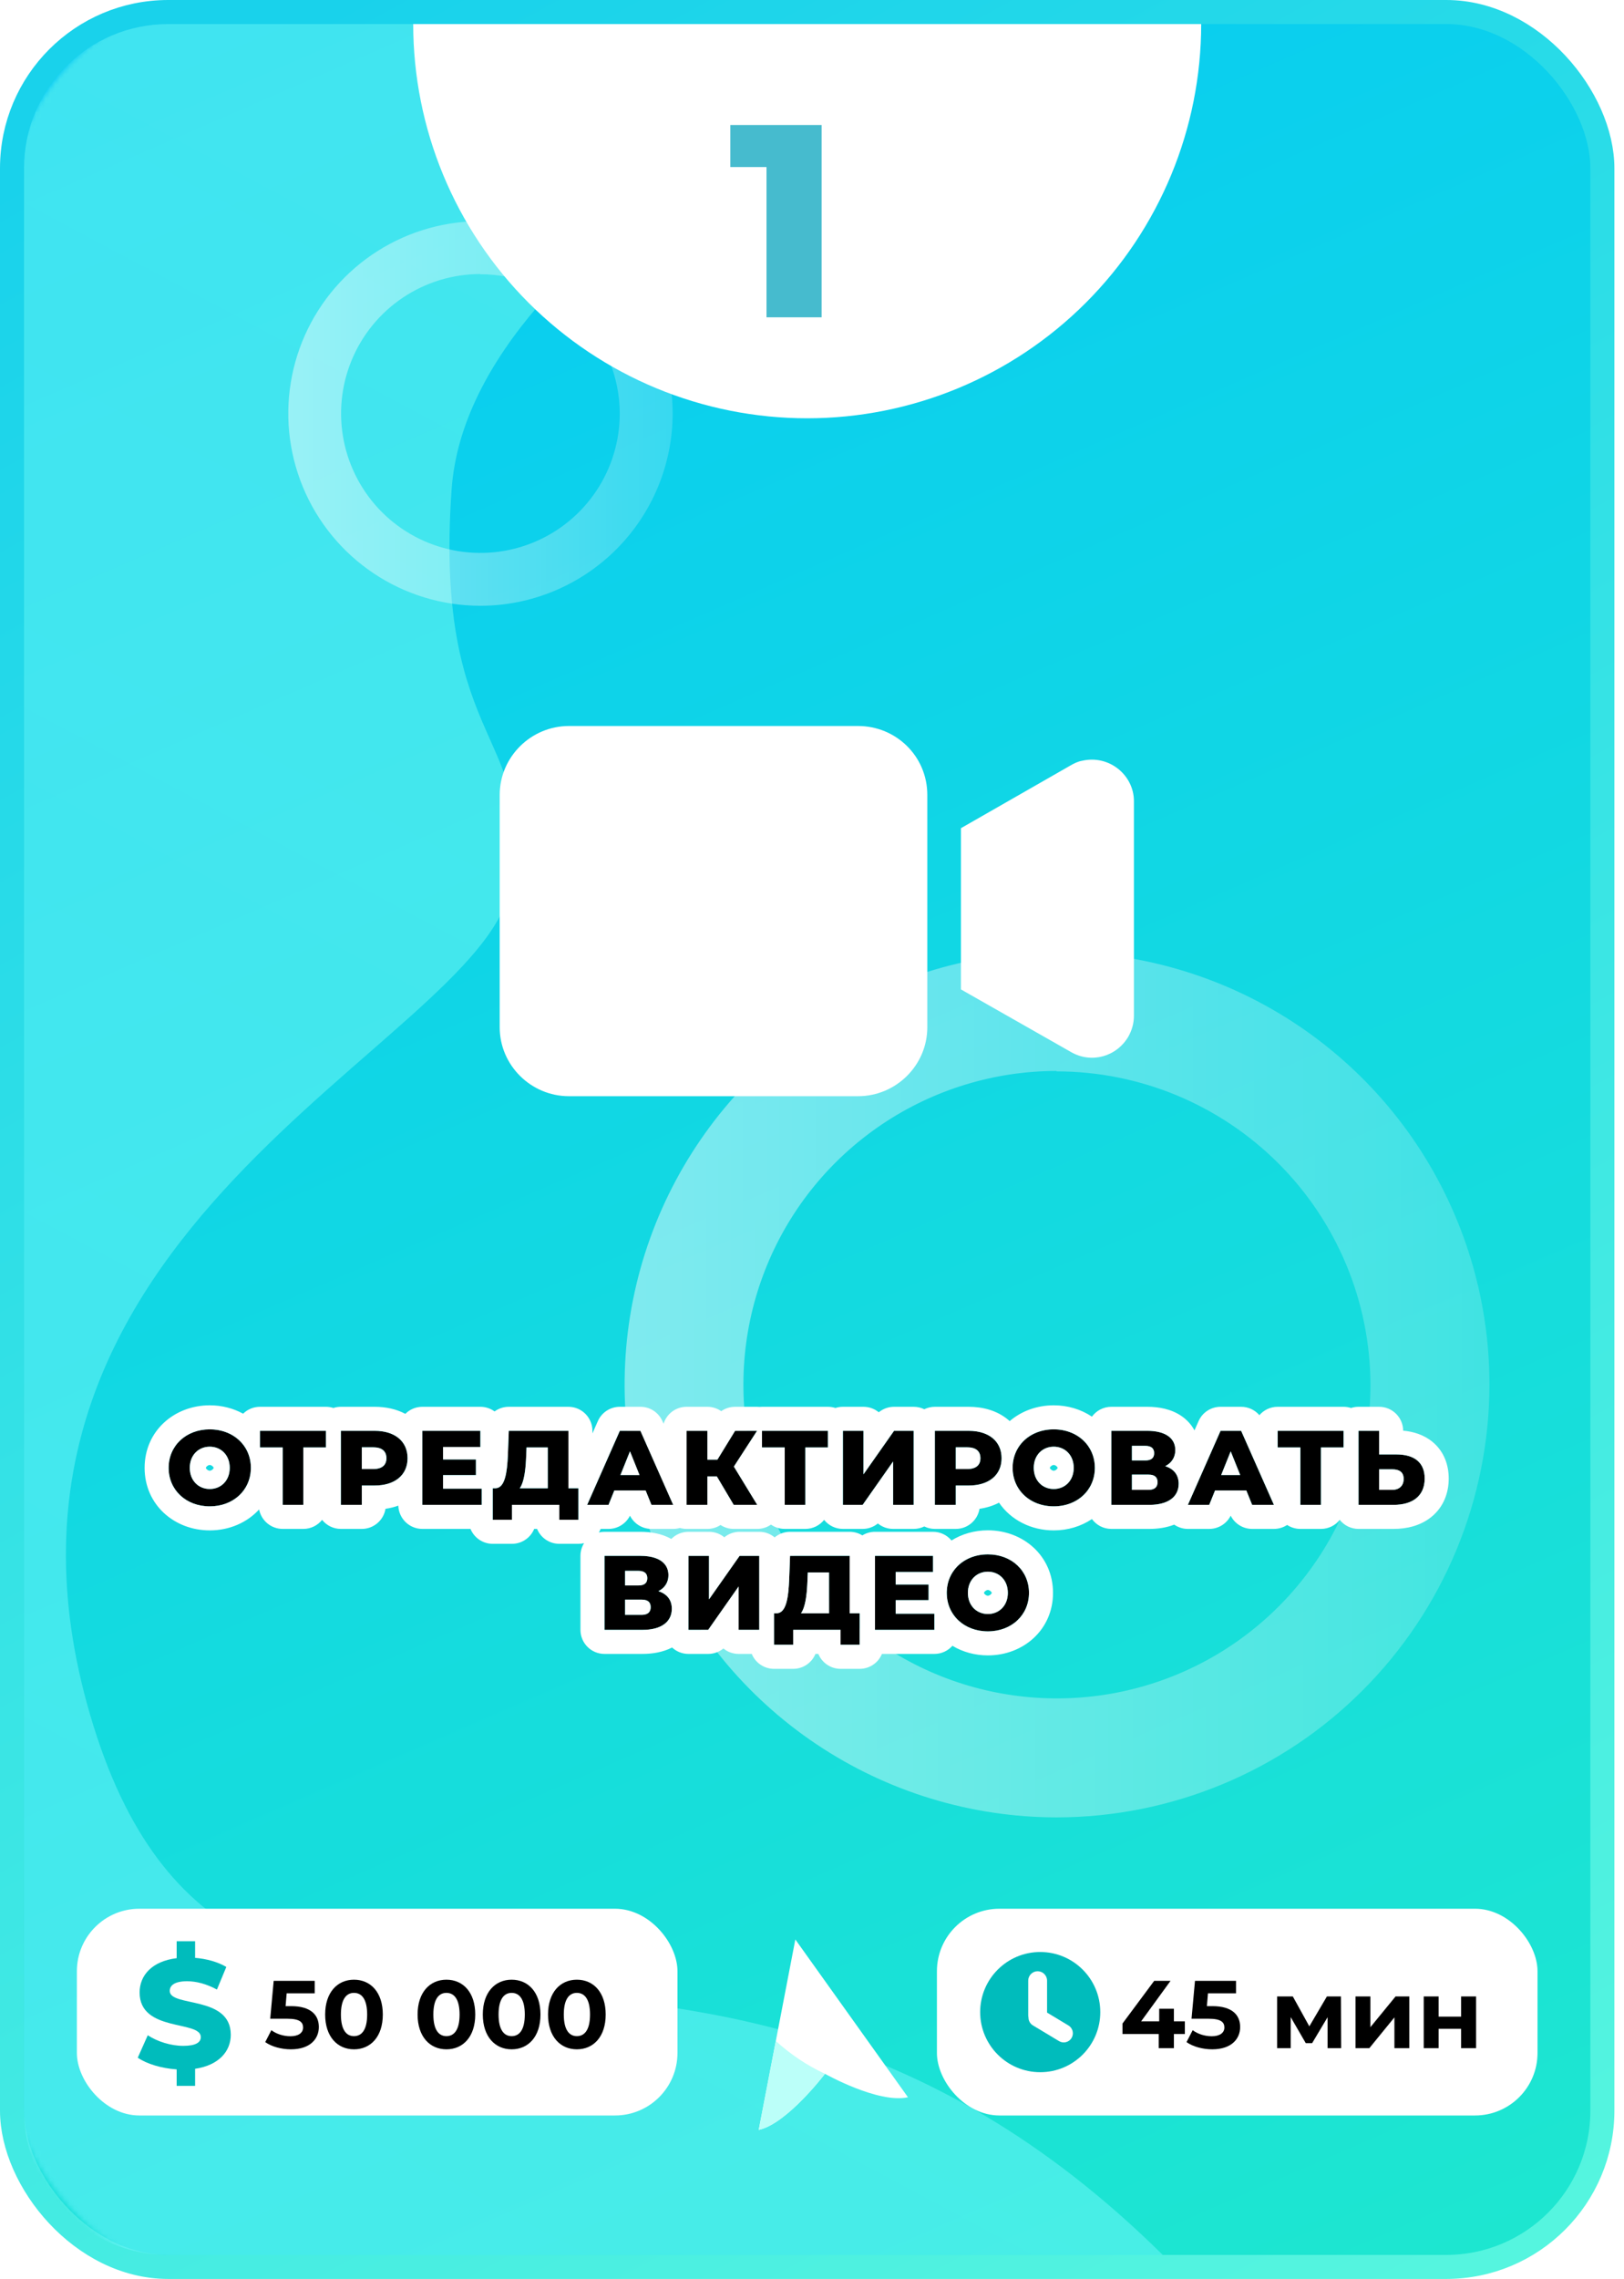 <svg width="338" height="474" viewBox="0 0 338 474" fill="none" xmlns="http://www.w3.org/2000/svg">
<rect x="2.5" y="2.5" width="331" height="469" rx="32.5" fill="url(#paint0_linear)" stroke="url(#paint1_linear)" stroke-width="5"/>
<mask id="mask0" mask-type="alpha" maskUnits="userSpaceOnUse" x="2" y="0" width="336" height="474">
<rect x="4.5" y="2.5" width="331" height="469" rx="41.5" fill="url(#paint2_linear)" stroke="url(#paint3_linear)" stroke-width="5"/>
</mask>
<g mask="url(#mask0)">
<path d="M198.89 5.009C198.89 5.009 97.821 47.095 93.989 101.845C90.157 156.595 112.775 152.615 106.069 185.086C99.363 217.557 -10.912 255.616 18.786 356.766C48.484 457.916 142.368 370.584 242 469H35C18.431 469 5 455.569 5 439V35.001C5 18.432 18.432 5.001 35.001 5.001L198.89 5.009Z" fill="url(#paint4_linear)" fill-opacity="0.5"/>
</g>
<path opacity="0.46" d="M219.887 378C202.092 377.978 184.702 372.68 169.917 362.777C155.131 352.875 143.613 338.811 136.819 322.363C130.024 305.916 128.258 287.824 131.743 270.373C135.229 252.922 143.809 236.896 156.4 224.321C168.992 211.745 185.028 203.185 202.483 199.721C219.939 196.258 238.029 198.046 254.468 204.862C270.906 211.677 284.956 223.212 294.84 238.01C304.724 252.808 310 270.204 310 288C309.958 311.876 300.447 334.761 283.553 351.633C266.66 368.506 243.763 377.988 219.887 378ZM219.887 222.747C206.985 222.764 194.378 226.607 183.659 233.788C172.94 240.969 164.59 251.166 159.665 263.091C154.74 275.016 153.461 288.134 155.989 300.786C158.517 313.438 164.739 325.056 173.868 334.173C182.998 343.29 194.625 349.496 207.28 352.006C219.936 354.517 233.051 353.219 244.97 348.278C256.888 343.336 267.074 334.972 274.24 324.243C281.406 313.515 285.231 300.902 285.231 288C285.177 270.703 278.27 254.132 266.022 241.918C253.774 229.704 237.184 222.843 219.887 222.837V222.747Z" fill="url(#paint5_linear)"/>
<path opacity="0.46" d="M99.95 126C92.041 125.99 84.312 123.636 77.741 119.234C71.169 114.833 66.05 108.583 63.031 101.273C60.011 93.963 59.226 85.922 60.775 78.166C62.324 70.41 66.137 63.287 71.734 57.698C77.33 52.109 84.457 48.304 92.215 46.765C99.973 45.226 108.013 46.021 115.319 49.05C122.625 52.079 128.869 57.206 133.262 63.782C137.655 70.359 140 78.091 140 86C139.981 96.612 135.754 106.783 128.246 114.281C120.738 121.78 110.561 125.995 99.95 126ZM99.95 56.998C94.216 57.006 88.612 58.714 83.848 61.906C79.084 65.097 75.374 69.629 73.185 74.929C70.996 80.229 70.427 86.059 71.551 91.683C72.674 97.306 75.439 102.469 79.497 106.521C83.555 110.573 88.722 113.331 94.347 114.447C99.972 115.563 105.801 114.986 111.098 112.79C116.395 110.594 120.922 106.877 124.107 102.108C127.292 97.34 128.991 91.734 128.991 86C128.968 78.312 125.898 70.948 120.454 65.519C115.011 60.091 107.637 57.041 99.95 57.039V56.998Z" fill="url(#paint6_linear)"/>
<path d="M43.657 313.308C48.584 313.308 52.215 309.92 52.215 305.3C52.215 300.68 48.584 297.292 43.657 297.292C38.728 297.292 35.099 300.68 35.099 305.3C35.099 309.92 38.728 313.308 43.657 313.308ZM43.657 309.7C41.325 309.7 39.498 307.962 39.498 305.3C39.498 302.638 41.325 300.9 43.657 300.9C45.989 300.9 47.815 302.638 47.815 305.3C47.815 307.962 45.989 309.7 43.657 309.7Z" fill="black"/>
<path d="M67.837 297.6H54.109V301.054H58.839V313H63.129V301.054H67.837V297.6Z" fill="black"/>
<path d="M77.985 297.6H70.945V313H75.301V308.974H77.985C82.187 308.974 84.827 306.796 84.827 303.298C84.827 299.778 82.187 297.6 77.985 297.6ZM77.721 305.542H75.301V301.032H77.721C79.525 301.032 80.427 301.868 80.427 303.298C80.427 304.706 79.525 305.542 77.721 305.542Z" fill="black"/>
<path d="M92.212 309.634V306.818H99.054V303.562H92.212V300.966H99.978V297.6H87.9V313H100.264V309.634H92.212Z" fill="black"/>
<path d="M118.3 309.546V297.6H105.892L105.716 302.352C105.562 306.466 105.056 309.502 103.098 309.546H102.548V316.102H106.552V313H116.408V316.102H120.39V309.546H118.3ZM109.522 302.726L109.588 301.054H114.01V309.546H108.18C109.082 308.248 109.412 305.74 109.522 302.726Z" fill="black"/>
<path d="M135.581 313H140.113L133.293 297.6H129.003L122.205 313H126.649L127.859 310.008H134.371L135.581 313ZM129.135 306.796L131.115 301.868L133.095 306.796H129.135Z" fill="black"/>
<path d="M152.702 313H157.608L152.746 305.036L157.564 297.6H152.988L149.314 303.584H147.224V297.6H142.89V313H147.224V307.104H149.204L152.702 313Z" fill="black"/>
<path d="M172.32 297.6H158.592V301.054H163.322V313H167.612V301.054H172.32V297.6Z" fill="black"/>
<path d="M175.428 313H179.542L185.878 303.98V313H190.168V297.6H186.076L179.718 306.642V297.6H175.428V313Z" fill="black"/>
<path d="M201.614 297.6H194.574V313H198.93V308.974H201.614C205.816 308.974 208.456 306.796 208.456 303.298C208.456 299.778 205.816 297.6 201.614 297.6ZM201.35 305.542H198.93V301.032H201.35C203.154 301.032 204.056 301.868 204.056 303.298C204.056 304.706 203.154 305.542 201.35 305.542Z" fill="black"/>
<path d="M219.313 313.308C224.241 313.308 227.871 309.92 227.871 305.3C227.871 300.68 224.241 297.292 219.313 297.292C214.385 297.292 210.755 300.68 210.755 305.3C210.755 309.92 214.385 313.308 219.313 313.308ZM219.313 309.7C216.981 309.7 215.155 307.962 215.155 305.3C215.155 302.638 216.981 300.9 219.313 300.9C221.645 300.9 223.471 302.638 223.471 305.3C223.471 307.962 221.645 309.7 219.313 309.7Z" fill="black"/>
<path d="M242.52 304.948C243.84 304.288 244.61 303.122 244.61 301.604C244.61 299.052 242.454 297.6 238.78 297.6H231.3V313H239.198C243.158 313 245.314 311.306 245.314 308.6C245.314 306.752 244.302 305.52 242.52 304.948ZM235.59 300.724H238.362C239.594 300.724 240.21 301.252 240.21 302.242C240.21 303.254 239.594 303.76 238.362 303.76H235.59V300.724ZM239.022 309.876H235.59V306.708H239.022C240.276 306.708 240.914 307.214 240.914 308.27C240.914 309.326 240.276 309.876 239.022 309.876Z" fill="black"/>
<path d="M260.607 313H265.139L258.319 297.6H254.029L247.231 313H251.675L252.885 310.008H259.397L260.607 313ZM254.161 306.796L256.141 301.868L258.121 306.796H254.161Z" fill="black"/>
<path d="M279.638 297.6H265.91V301.054H270.64V313H274.93V301.054H279.638V297.6Z" fill="black"/>
<path d="M290.6 302.506H287.036V297.6H282.746V313H290.028C294.032 313 296.518 311.13 296.518 307.522C296.518 304.156 294.34 302.506 290.6 302.506ZM289.742 309.876H287.036V305.608H289.742C291.216 305.608 292.14 306.158 292.14 307.61C292.14 309.062 291.194 309.876 289.742 309.876Z" fill="black"/>
<path d="M137.029 330.948C138.349 330.288 139.119 329.122 139.119 327.604C139.119 325.052 136.963 323.6 133.289 323.6H125.809V339H133.707C137.667 339 139.823 337.306 139.823 334.6C139.823 332.752 138.811 331.52 137.029 330.948ZM130.099 326.724H132.871C134.103 326.724 134.719 327.252 134.719 328.242C134.719 329.254 134.103 329.76 132.871 329.76H130.099V326.724ZM133.531 335.876H130.099V332.708H133.531C134.785 332.708 135.423 333.214 135.423 334.27C135.423 335.326 134.785 335.876 133.531 335.876Z" fill="black"/>
<path d="M143.28 339H147.394L153.73 329.98V339H158.02V323.6H153.928L147.57 332.642V323.6H143.28V339Z" fill="black"/>
<path d="M176.838 335.546V323.6H164.43L164.254 328.352C164.1 332.466 163.594 335.502 161.636 335.546H161.086V342.102H165.09V339H174.946V342.102H178.928V335.546H176.838ZM168.06 328.726L168.126 327.054H172.548V335.546H166.718C167.62 334.248 167.95 331.74 168.06 328.726Z" fill="black"/>
<path d="M186.423 335.634V332.818H193.265V329.562H186.423V326.966H194.189V323.6H182.111V339H194.475V335.634H186.423Z" fill="black"/>
<path d="M205.604 339.308C210.532 339.308 214.162 335.92 214.162 331.3C214.162 326.68 210.532 323.292 205.604 323.292C200.676 323.292 197.046 326.68 197.046 331.3C197.046 335.92 200.676 339.308 205.604 339.308ZM205.604 335.7C203.272 335.7 201.446 333.962 201.446 331.3C201.446 328.638 203.272 326.9 205.604 326.9C207.936 326.9 209.762 328.638 209.762 331.3C209.762 333.962 207.936 335.7 205.604 335.7Z" fill="black"/>
<path fill-rule="evenodd" clip-rule="evenodd" d="M53.929 313.953C51.423 316.692 47.719 318.308 43.657 318.308C36.289 318.308 30.099 312.993 30.099 305.3C30.099 297.607 36.289 292.292 43.657 292.292C46.175 292.292 48.556 292.913 50.6 294.038C51.502 293.149 52.741 292.6 54.109 292.6H67.837C68.379 292.6 68.902 292.686 69.391 292.846C69.88 292.686 70.402 292.6 70.945 292.6H77.985C80.184 292.6 82.406 293.029 84.361 294.068C85.266 293.161 86.518 292.6 87.9 292.6H99.978C101.085 292.6 102.107 292.959 102.935 293.568C103.764 292.959 104.788 292.6 105.892 292.6H118.3C121.061 292.6 123.3 294.839 123.3 297.6V298.138L124.429 295.581C125.228 293.769 127.022 292.6 129.003 292.6H133.293C135.271 292.6 137.063 293.766 137.864 295.575L138.11 296.129C138.738 294.085 140.64 292.6 142.89 292.6H147.224C148.297 292.6 149.291 292.938 150.106 293.514C150.936 292.928 151.939 292.6 152.988 292.6H157.564C157.736 292.6 157.907 292.609 158.076 292.626C158.245 292.609 158.417 292.6 158.592 292.6H172.32C172.862 292.6 173.384 292.686 173.874 292.846C174.363 292.686 174.885 292.6 175.428 292.6H179.718C180.925 292.6 182.033 293.028 182.897 293.741C183.781 293.012 184.902 292.6 186.076 292.6H190.168C190.958 292.6 191.706 292.784 192.371 293.11C193.036 292.784 193.784 292.6 194.574 292.6H201.614C204.53 292.6 207.485 293.355 209.806 295.283C209.922 295.379 210.035 295.477 210.145 295.577C212.577 293.492 215.812 292.292 219.313 292.292C222.257 292.292 225.013 293.141 227.262 294.651C228.171 293.408 229.641 292.6 231.3 292.6H238.78C241.168 292.6 243.754 293.055 245.893 294.517C247.059 295.313 247.974 296.332 248.605 297.506L249.455 295.581C250.255 293.769 252.048 292.6 254.029 292.6H258.319C259.802 292.6 261.18 293.255 262.115 294.345C263.032 293.277 264.392 292.6 265.91 292.6H279.638C280.181 292.6 280.703 292.686 281.192 292.846C281.681 292.686 282.204 292.6 282.746 292.6H287.036C289.787 292.6 292.019 294.821 292.036 297.568C294.134 297.755 296.319 298.392 298.14 299.892C300.549 301.875 301.518 304.691 301.518 307.522C301.518 310.567 300.41 313.463 297.942 315.483C295.627 317.378 292.726 318 290.028 318H282.746C281.165 318 279.755 317.266 278.838 316.119C277.922 317.266 276.512 318 274.93 318H270.64C269.624 318 268.678 317.697 267.889 317.176C267.085 317.706 266.131 318 265.139 318H260.607C258.707 318 256.984 316.925 256.141 315.248C255.297 316.925 253.575 318 251.675 318H247.231C246.198 318 245.208 317.681 244.384 317.11C242.731 317.756 240.939 318 239.198 318H231.3C229.641 318 228.171 317.192 227.262 315.949C225.013 317.459 222.257 318.308 219.313 318.308C214.595 318.308 210.361 316.129 207.924 312.542C206.655 313.204 205.276 313.613 203.864 313.817C203.474 316.19 201.414 318 198.93 318H194.574C193.784 318 193.036 317.816 192.371 317.49C191.706 317.816 190.958 318 190.168 318H185.878C184.675 318 183.572 317.576 182.709 316.868C181.826 317.592 180.71 318 179.542 318H175.428C173.846 318 172.436 317.266 171.52 316.119C170.603 317.266 169.193 318 167.612 318H163.322C162.259 318 161.274 317.669 160.464 317.104C159.64 317.677 158.647 318 157.608 318H152.702C151.712 318 150.764 317.708 149.963 317.183C149.176 317.7 148.235 318 147.224 318H142.89C142.407 318 141.94 317.932 141.499 317.804C141.054 317.933 140.588 318 140.113 318H135.581C133.681 318 131.958 316.925 131.115 315.248C130.271 316.925 128.549 318 126.649 318H125.017C124.911 318.257 124.785 318.504 124.64 318.738C125.015 318.648 125.407 318.6 125.809 318.6H133.289C135.428 318.6 137.726 318.965 139.719 320.091C140.625 319.171 141.886 318.6 143.28 318.6H147.57C148.778 318.6 149.885 319.028 150.75 319.741C151.634 319.012 152.755 318.6 153.928 318.6H158.02C159.24 318.6 160.358 319.037 161.225 319.762C162.095 319.036 163.213 318.6 164.43 318.6H176.838C177.806 318.6 178.709 318.875 179.475 319.351C180.24 318.875 181.144 318.6 182.111 318.6H194.189C195.736 318.6 197.118 319.302 198.035 320.405C200.211 319.049 202.823 318.292 205.604 318.292C212.971 318.292 219.162 323.607 219.162 331.3C219.162 338.993 212.971 344.308 205.604 344.308C202.903 344.308 200.36 343.594 198.223 342.31C197.307 343.346 195.967 344 194.475 344H183.556C182.808 345.82 181.018 347.102 178.928 347.102H174.946C172.857 347.102 171.067 345.82 170.319 344H169.718C168.97 345.82 167.18 347.102 165.09 347.102H161.086C158.997 347.102 157.207 345.82 156.459 344H153.73C152.528 344 151.425 343.576 150.562 342.868C149.679 343.592 148.563 344 147.394 344H143.28C141.967 344 140.773 343.494 139.88 342.666C137.97 343.648 135.802 344 133.707 344H125.809C123.048 344 120.809 341.761 120.809 339V323.6C120.809 322.633 121.084 321.73 121.56 320.964C121.184 321.054 120.793 321.102 120.39 321.102H116.408C114.318 321.102 112.528 319.82 111.781 318H111.179C110.432 319.82 108.641 321.102 106.552 321.102H102.548C100.458 321.102 98.668 319.82 97.921 318H87.9C85.191 318 82.984 315.844 82.903 313.155C82.041 313.469 81.144 313.686 80.234 313.817C79.845 316.19 77.784 318 75.301 318H70.945C69.363 318 67.953 317.266 67.037 316.119C66.121 317.266 64.71 318 63.129 318H58.839C56.403 318 54.374 316.258 53.929 313.953ZM58.839 313H63.129V301.054H67.837V297.6H54.109V301.054H58.839V313ZM70.945 313H75.301V308.974H77.985C80.038 308.974 81.719 308.454 82.9 307.514C84.136 306.53 84.827 305.087 84.827 303.298C84.827 301.498 84.136 300.049 82.9 299.063C81.719 298.12 80.038 297.6 77.985 297.6H70.945V313ZM75.301 305.542H77.721C77.811 305.542 77.899 305.54 77.985 305.536C79.243 305.475 80.015 304.97 80.301 304.127C80.385 303.879 80.427 303.602 80.427 303.298C80.427 302.989 80.385 302.709 80.301 302.458C80.015 301.604 79.243 301.099 77.985 301.038C77.899 301.034 77.811 301.032 77.721 301.032H75.301V305.542ZM52.206 305.679C52.212 305.554 52.215 305.427 52.215 305.3C52.215 303.709 51.784 302.265 51.019 301.054C50.517 300.261 49.871 299.568 49.109 299C47.655 297.919 45.776 297.292 43.657 297.292C38.728 297.292 35.099 300.68 35.099 305.3C35.099 309.92 38.728 313.308 43.657 313.308C48.449 313.308 52.013 310.104 52.206 305.679ZM87.9 313H100.264V309.634H92.212V306.818H99.054V303.562H92.212V300.966H99.978V297.6H87.9V313ZM102.548 309.546V316.102H106.552V313H116.408V316.102H120.39V309.546H118.3V297.6H105.892L105.716 302.352C105.713 302.427 105.71 302.501 105.707 302.575C105.707 302.579 105.707 302.583 105.707 302.587C105.627 304.51 105.465 306.184 105.104 307.408C105.055 307.573 105.003 307.729 104.947 307.877C104.885 308.041 104.818 308.194 104.746 308.336C104.389 309.039 103.907 309.466 103.252 309.536C103.228 309.539 103.204 309.541 103.18 309.542C103.153 309.544 103.126 309.545 103.098 309.546H102.548ZM114.01 309.546V301.054H109.588L109.522 302.726C109.499 303.357 109.466 303.966 109.421 304.546C109.336 305.629 109.206 306.613 109.01 307.454C108.966 307.643 108.918 307.826 108.868 308C108.687 308.619 108.461 309.141 108.18 309.546H114.01ZM140.113 313L133.293 297.6H129.003L122.205 313H126.649L127.859 310.008H134.371L135.581 313H140.113ZM133.095 306.796L131.115 301.868L129.135 306.796H133.095ZM143.28 339H147.394L153.73 329.98V339H158.02V323.6H153.928L147.57 332.642V323.6H143.28V339ZM125.809 323.6V339H133.707C135.707 339 137.246 338.568 138.28 337.792C139.156 337.135 139.67 336.232 139.794 335.135C139.814 334.961 139.823 334.783 139.823 334.6C139.823 334.488 139.82 334.378 139.812 334.27C139.743 333.262 139.351 332.454 138.682 331.854C138.557 331.743 138.424 331.639 138.28 331.542C137.921 331.298 137.502 331.1 137.029 330.948C137.529 330.698 137.95 330.376 138.28 329.989C138.381 329.872 138.472 329.749 138.555 329.62C138.817 329.214 138.992 328.753 139.071 328.242C139.103 328.037 139.119 327.824 139.119 327.604C139.119 327.133 139.046 326.699 138.903 326.304C138.762 325.916 138.553 325.566 138.28 325.257C137.333 324.182 135.616 323.6 133.289 323.6H125.809ZM130.099 326.724V329.76H132.871C133.116 329.76 133.336 329.74 133.531 329.7C134.142 329.576 134.517 329.259 134.657 328.749C134.661 328.733 134.665 328.718 134.669 328.702C134.703 328.562 134.719 328.409 134.719 328.242C134.719 328.075 134.702 327.921 134.667 327.78C134.651 327.719 134.633 327.66 134.611 327.604C134.532 327.403 134.411 327.236 134.247 327.103C134.178 327.048 134.103 326.998 134.02 326.955C133.82 326.85 133.576 326.78 133.289 326.747C133.159 326.732 133.02 326.724 132.871 326.724H130.099ZM130.099 332.708V335.876H133.531C133.591 335.876 133.65 335.875 133.707 335.872C134.235 335.849 134.643 335.719 134.928 335.485C134.991 335.434 135.048 335.377 135.099 335.315C135.101 335.313 135.103 335.31 135.105 335.308C135.26 335.118 135.358 334.882 135.4 334.6C135.412 334.523 135.419 334.442 135.422 334.358C135.423 334.329 135.423 334.3 135.423 334.27C135.423 333.834 135.315 333.493 135.099 333.241C134.792 332.883 134.268 332.708 133.531 332.708H130.099ZM161.086 335.546V342.102H165.09V339H174.946V342.102H178.928V335.546H176.838V323.6H164.43L164.254 328.352C164.252 328.427 164.249 328.501 164.246 328.575C164.245 328.579 164.245 328.583 164.245 328.587C164.166 330.51 164.003 332.184 163.642 333.408C163.54 333.755 163.421 334.066 163.284 334.336C163.203 334.496 163.115 334.642 163.02 334.772C162.684 335.235 162.258 335.506 161.718 335.542C161.691 335.544 161.664 335.545 161.636 335.546H161.086ZM172.548 335.546V327.054H168.126L168.06 328.726C168.037 329.357 168.005 329.966 167.959 330.546C167.874 331.629 167.744 332.613 167.548 333.454C167.504 333.644 167.457 333.826 167.406 334C167.225 334.619 167 335.141 166.718 335.546H172.548ZM182.111 339H194.475V335.634H186.423V332.818H193.265V329.562H186.423V326.966H194.189V323.6H182.111V339ZM197.893 327.666C197.594 328.255 197.368 328.89 197.225 329.562C197.122 330.046 197.062 330.549 197.049 331.068C197.047 331.145 197.046 331.222 197.046 331.3C197.046 331.315 197.046 331.33 197.046 331.344C197.048 331.852 197.095 332.344 197.182 332.818C197.313 333.533 197.537 334.208 197.843 334.833C197.979 335.11 198.131 335.377 198.298 335.634C198.632 336.147 199.027 336.616 199.475 337.035C200.999 338.461 203.139 339.308 205.604 339.308C210.532 339.308 214.162 335.92 214.162 331.3C214.162 326.68 210.532 323.292 205.604 323.292C202.981 323.292 200.725 324.252 199.189 325.846C198.857 326.191 198.559 326.565 198.298 326.966C198.151 327.191 198.016 327.425 197.893 327.666ZM147.224 313V307.104H149.204L152.702 313H157.608L152.746 305.036L157.564 297.6H152.988L149.314 303.584H147.224V297.6H142.89V313H147.224ZM163.322 313H167.612V301.054H172.32V297.6H158.592V301.054H163.322V313ZM175.428 313H179.542L185.878 303.98V313H190.168V297.6H186.076L179.718 306.642V297.6H175.428V313ZM194.574 297.6V313H198.93V308.974H201.614C203.377 308.974 204.865 308.591 205.999 307.887C207.006 307.262 207.733 306.385 208.124 305.3C208.342 304.695 208.456 304.025 208.456 303.298C208.456 301.773 207.961 300.501 207.058 299.547C205.876 298.3 203.996 297.6 201.614 297.6H194.574ZM198.93 301.032V305.542H201.35C201.441 305.542 201.529 305.54 201.614 305.536C202.873 305.475 203.645 304.97 203.93 304.127C204.014 303.879 204.056 303.602 204.056 303.298C204.056 302.989 204.014 302.708 203.93 302.458C203.645 301.604 202.873 301.099 201.614 301.038C201.529 301.034 201.441 301.032 201.35 301.032H198.93ZM211.729 309.172C213.126 311.693 215.91 313.308 219.313 313.308C222.284 313.308 224.783 312.076 226.3 310.086C227.298 308.775 227.871 307.134 227.871 305.3C227.871 303.466 227.298 301.825 226.3 300.514C224.783 298.524 222.284 297.292 219.313 297.292C216.697 297.292 214.447 298.247 212.911 299.833C211.991 300.784 211.327 301.962 210.995 303.298C210.838 303.932 210.755 304.602 210.755 305.3C210.755 306.73 211.102 308.042 211.729 309.172ZM231.3 313H239.198C240.379 313 241.399 312.849 242.25 312.566C242.963 312.329 243.557 311.998 244.026 311.585C244.747 310.95 245.173 310.121 245.284 309.135C245.304 308.961 245.314 308.783 245.314 308.6C245.314 308.488 245.31 308.378 245.303 308.27C245.253 307.547 245.038 306.928 244.673 306.414C244.529 306.211 244.362 306.024 244.172 305.854C243.735 305.463 243.18 305.16 242.52 304.948C243.171 304.622 243.689 304.173 244.046 303.62C244.307 303.214 244.483 302.753 244.562 302.242C244.594 302.037 244.61 301.824 244.61 301.604C244.61 301.133 244.536 300.699 244.393 300.304C243.761 298.565 241.775 297.6 238.78 297.6H231.3V313ZM235.59 309.876H239.022C239.082 309.876 239.141 309.875 239.198 309.872C239.726 309.849 240.133 309.719 240.419 309.485C240.482 309.434 240.539 309.377 240.59 309.315C240.592 309.313 240.594 309.31 240.596 309.308C240.75 309.118 240.849 308.882 240.891 308.6C240.902 308.523 240.909 308.442 240.912 308.358C240.913 308.329 240.914 308.3 240.914 308.27C240.914 307.834 240.805 307.493 240.59 307.241C240.283 306.883 239.759 306.708 239.022 306.708H235.59V309.876ZM238.362 303.76C238.606 303.76 238.826 303.74 239.022 303.7C239.632 303.576 240.007 303.259 240.147 302.749C240.152 302.733 240.156 302.718 240.159 302.702C240.193 302.562 240.21 302.409 240.21 302.242C240.21 302.075 240.192 301.921 240.157 301.78C240.142 301.719 240.123 301.66 240.101 301.604C240.022 301.403 239.901 301.236 239.737 301.103C239.669 301.048 239.593 300.998 239.51 300.955C239.31 300.85 239.066 300.78 238.78 300.747C238.649 300.732 238.51 300.724 238.362 300.724H235.59V303.76H238.362ZM270.64 313H274.93V301.054H279.638V297.6H265.91V301.054H270.64V313ZM282.746 313H290.028C294 313 296.478 311.16 296.518 307.61C296.518 307.581 296.518 307.551 296.518 307.522C296.518 304.156 294.34 302.506 290.6 302.506H287.036V297.6H282.746V313ZM287.036 309.876H289.742C289.84 309.876 289.935 309.872 290.028 309.865C291.049 309.785 291.777 309.267 292.036 308.383C292.105 308.15 292.14 307.892 292.14 307.61C292.14 307.58 292.14 307.551 292.139 307.522C292.133 307.273 292.098 307.052 292.036 306.856C291.83 306.198 291.325 305.832 290.6 305.685C290.341 305.633 290.054 305.608 289.742 305.608H287.036V309.876ZM247.231 313H251.675L252.885 310.008H259.397L260.607 313H265.139L258.319 297.6H254.029L247.231 313ZM254.161 306.796H258.121L256.141 301.868L254.161 306.796ZM44.283 305.008C44.039 304.758 43.764 304.7 43.657 304.7C43.549 304.7 43.273 304.758 43.03 305.008C42.924 305.116 42.863 305.224 42.832 305.3C42.863 305.376 42.924 305.484 43.03 305.592C43.273 305.842 43.549 305.9 43.657 305.9C43.764 305.9 44.039 305.842 44.283 305.592C44.389 305.484 44.45 305.376 44.481 305.3C44.45 305.224 44.389 305.116 44.283 305.008ZM219.939 305.008C219.696 304.758 219.421 304.7 219.313 304.7C219.205 304.7 218.93 304.758 218.686 305.008C218.58 305.116 218.519 305.224 218.488 305.3C218.519 305.376 218.58 305.484 218.686 305.592C218.93 305.842 219.205 305.9 219.313 305.9C219.421 305.9 219.696 305.842 219.939 305.592C220.045 305.484 220.106 305.376 220.137 305.3C220.106 305.224 220.045 305.116 219.939 305.008ZM206.23 331.008C205.987 330.758 205.711 330.7 205.604 330.7C205.496 330.7 205.221 330.758 204.977 331.008C204.871 331.116 204.81 331.224 204.779 331.3C204.81 331.376 204.871 331.484 204.977 331.592C205.221 331.842 205.496 331.9 205.604 331.9C205.711 331.9 205.987 331.842 206.23 331.592C206.336 331.484 206.397 331.376 206.428 331.3C206.397 331.224 206.336 331.116 206.23 331.008ZM39.498 305.3C39.498 307.962 41.325 309.7 43.657 309.7C45.989 309.7 47.815 307.962 47.815 305.3C47.815 302.638 45.989 300.9 43.657 300.9C41.325 300.9 39.498 302.638 39.498 305.3ZM215.155 305.3C215.155 307.962 216.981 309.7 219.313 309.7C221.645 309.7 223.471 307.962 223.471 305.3C223.471 302.638 221.645 300.9 219.313 300.9C216.981 300.9 215.155 302.638 215.155 305.3ZM201.446 331.3C201.446 333.962 203.272 335.7 205.604 335.7C207.936 335.7 209.762 333.962 209.762 331.3C209.762 328.638 207.936 326.9 205.604 326.9C203.272 326.9 201.446 328.638 201.446 331.3Z" fill="white"/>
<rect x="16" y="397" width="125" height="43" rx="13" fill="white"/>
<rect x="195" y="397" width="125" height="43" rx="13" fill="white"/>
<g filter="url(#filter0_di)">
<path d="M178.575 151H118.425C110.491 151 104 157.453 104 165.339V213.661C104 221.547 110.491 228 118.425 228H178.575C186.509 228 193 221.547 193 213.661V165.339C193 157.309 186.509 151 178.575 151Z" fill="white"/>
<path d="M225.215 158.233C224.34 158.377 223.466 158.811 222.737 159.245L200 172.255V205.791L222.883 218.801C227.109 221.258 232.356 219.813 234.834 215.621C235.563 214.32 236 212.874 236 211.284V166.617C236 161.268 230.899 156.932 225.215 158.233Z" fill="white"/>
</g>
<path d="M250 5C250 26.748 241.361 47.605 225.983 62.983C210.605 78.361 189.748 87 168 87C146.252 87 125.395 78.361 110.017 62.983C94.639 47.605 86 26.748 86 5L168 5H250Z" fill="white"/>
<path d="M152 26V34.743H159.53V66H171V26H152Z" fill="#46BBCE"/>
<path d="M48.032 423.216C48.032 414.96 35.328 417.52 35.328 414.096C35.328 412.976 36.288 412.08 38.944 412.08C40.896 412.08 43.008 412.656 45.152 413.808L47.104 409.104C45.312 408.048 42.976 407.408 40.608 407.216V403.76H36.768V407.28C31.584 407.92 29.056 410.896 29.056 414.416C29.056 422.736 41.792 420.144 41.792 423.696C41.792 424.784 40.768 425.52 38.144 425.52C35.552 425.52 32.736 424.624 30.752 423.312L28.672 427.984C30.528 429.264 33.568 430.192 36.768 430.416V433.84H40.608V430.288C45.6 429.552 48.032 426.608 48.032 423.216Z" fill="#00BCBC"/>
<path d="M60.58 417.26H59.44L59.66 414.6H65.5V412H56.96L56.24 419.88H59.82C62.36 419.88 63.08 420.6 63.08 421.7C63.08 422.84 62.08 423.52 60.46 423.52C59 423.52 57.54 423.06 56.48 422.26L55.2 424.74C56.56 425.7 58.6 426.24 60.54 426.24C64.54 426.24 66.36 424.08 66.36 421.6C66.36 419.12 64.72 417.26 60.58 417.26ZM73.674 426.24C77.135 426.24 79.674 423.62 79.674 419C79.674 414.38 77.135 411.76 73.674 411.76C70.234 411.76 67.674 414.38 67.674 419C67.674 423.62 70.234 426.24 73.674 426.24ZM73.674 423.5C72.075 423.5 70.954 422.18 70.954 419C70.954 415.82 72.075 414.5 73.674 414.5C75.294 414.5 76.415 415.82 76.415 419C76.415 422.18 75.294 423.5 73.674 423.5ZM92.913 426.24C96.373 426.24 98.913 423.62 98.913 419C98.913 414.38 96.373 411.76 92.913 411.76C89.473 411.76 86.913 414.38 86.913 419C86.913 423.62 89.473 426.24 92.913 426.24ZM92.913 423.5C91.313 423.5 90.193 422.18 90.193 419C90.193 415.82 91.313 414.5 92.913 414.5C94.533 414.5 95.653 415.82 95.653 419C95.653 422.18 94.533 423.5 92.913 423.5ZM106.487 426.24C109.947 426.24 112.487 423.62 112.487 419C112.487 414.38 109.947 411.76 106.487 411.76C103.047 411.76 100.487 414.38 100.487 419C100.487 423.62 103.047 426.24 106.487 426.24ZM106.487 423.5C104.887 423.5 103.767 422.18 103.767 419C103.767 415.82 104.887 414.5 106.487 414.5C108.107 414.5 109.227 415.82 109.227 419C109.227 422.18 108.107 423.5 106.487 423.5ZM120.061 426.24C123.521 426.24 126.061 423.62 126.061 419C126.061 414.38 123.521 411.76 120.061 411.76C116.621 411.76 114.061 414.38 114.061 419C114.061 423.62 116.621 426.24 120.061 426.24ZM120.061 423.5C118.461 423.5 117.341 422.18 117.341 419C117.341 415.82 118.461 414.5 120.061 414.5C121.681 414.5 122.801 415.82 122.801 419C122.801 422.18 121.681 423.5 120.061 423.5Z" fill="black"/>
<path d="M246.6 420.42H244.32V417.8H241.26V420.42H237.5L243.62 412H240.22L233.62 420.88V423.06H241.16V426H244.32V423.06H246.6V420.42ZM252.33 417.26H251.19L251.41 414.6H257.25V412H248.71L247.99 419.88H251.57C254.11 419.88 254.83 420.6 254.83 421.7C254.83 422.84 253.83 423.52 252.21 423.52C250.75 423.52 249.29 423.06 248.23 422.26L246.95 424.74C248.31 425.7 250.35 426.24 252.29 426.24C256.29 426.24 258.11 424.08 258.11 421.6C258.11 419.12 256.47 417.26 252.33 417.26ZM279.129 426L279.089 415.24H276.169L272.509 421.46L269.069 415.24H265.809V426H268.629V419.54L271.769 424.96H273.089L276.309 419.56V426H279.129ZM282.117 426H284.997L290.217 419.6V426H293.317V415.24H290.457L285.217 421.64V415.24H282.117V426ZM296.316 426H299.416V421.98H304.096V426H307.216V415.24H304.096V419.44H299.416V415.24H296.316V426Z" fill="black"/>
<path d="M216.5 406C209.595 406 204 411.595 204 418.5C204 425.405 209.595 431 216.5 431C223.405 431 229 425.405 229 418.5C229 411.595 223.405 406 216.5 406Z" fill="#00BCBC"/>
<path fill-rule="evenodd" clip-rule="evenodd" d="M215.961 410C214.878 410 214 410.878 214 411.961V419.153C214 419.311 214.019 419.464 214.054 419.611C214.047 420.263 214.376 420.901 214.974 421.262L220.414 424.535C221.313 425.077 222.481 424.786 223.022 423.887C223.563 422.988 223.273 421.82 222.374 421.279L217.923 418.6V411.961C217.923 410.878 217.045 410 215.961 410Z" fill="white"/>
<g filter="url(#filter1_d)">
<path d="M162.531 400.393L185.975 433.213C179.766 434.57 168.698 428.331 168.698 428.331C168.698 428.331 160.834 438.706 154.912 440L162.531 400.393Z" fill="white"/>
<path fill-rule="evenodd" clip-rule="evenodd" d="M154.912 440L158.469 421.51C161.522 424.284 164.956 426.604 168.698 428.331C168.698 428.331 160.834 438.706 154.912 440Z" fill="#BBFFF9"/>
</g>
<defs>
<filter id="filter0_di" x="98" y="145" width="152" height="97" filterUnits="userSpaceOnUse" color-interpolation-filters="sRGB">
<feFlood flood-opacity="0" result="BackgroundImageFix"/>
<feColorMatrix in="SourceAlpha" type="matrix" values="0 0 0 0 0 0 0 0 0 0 0 0 0 0 0 0 0 0 127 0"/>
<feOffset dx="4" dy="4"/>
<feGaussianBlur stdDeviation="5"/>
<feColorMatrix type="matrix" values="0 0 0 0 0.172 0 0 0 0 0.817 0 0 0 0 0.817 0 0 0 1 0"/>
<feBlend mode="normal" in2="BackgroundImageFix" result="effect1_dropShadow"/>
<feBlend mode="normal" in="SourceGraphic" in2="effect1_dropShadow" result="shape"/>
<feColorMatrix in="SourceAlpha" type="matrix" values="0 0 0 0 0 0 0 0 0 0 0 0 0 0 0 0 0 0 127 0" result="hardAlpha"/>
<feOffset dx="-4" dy="-4"/>
<feGaussianBlur stdDeviation="4.5"/>
<feComposite in2="hardAlpha" operator="arithmetic" k2="-1" k3="1"/>
<feColorMatrix type="matrix" values="0 0 0 0 0.442 0 0 0 0 0.887 0 0 0 0 0.896 0 0 0 0.52 0"/>
<feBlend mode="normal" in2="shape" result="effect2_innerShadow"/>
</filter>
<filter id="filter1_d" x="143" y="393" width="52.975" height="57" filterUnits="userSpaceOnUse" color-interpolation-filters="sRGB">
<feFlood flood-opacity="0" result="BackgroundImageFix"/>
<feColorMatrix in="SourceAlpha" type="matrix" values="0 0 0 0 0 0 0 0 0 0 0 0 0 0 0 0 0 0 127 0"/>
<feOffset dx="3" dy="3"/>
<feGaussianBlur stdDeviation="3.5"/>
<feColorMatrix type="matrix" values="0 0 0 0 0.279 0 0 0 0 0.9 0 0 0 0 0.84 0 0 0 1 0"/>
<feBlend mode="normal" in2="BackgroundImageFix" result="effect1_dropShadow"/>
<feBlend mode="normal" in="SourceGraphic" in2="effect1_dropShadow" result="shape"/>
</filter>
<linearGradient id="paint0_linear" x1="5.5" y1="-157" x2="289.5" y2="495.5" gradientUnits="userSpaceOnUse">
<stop stop-color="#00C2FF"/>
<stop offset="1" stop-color="#1EE7CF"/>
</linearGradient>
<linearGradient id="paint1_linear" x1="49" y1="11" x2="301.5" y2="474" gradientUnits="userSpaceOnUse">
<stop stop-color="#19D2EB"/>
<stop offset="1" stop-color="#55F5DF"/>
</linearGradient>
<linearGradient id="paint2_linear" x1="59.5" y1="-9" x2="291.5" y2="495.5" gradientUnits="userSpaceOnUse">
<stop stop-color="#00E0FF"/>
<stop offset="1" stop-color="#42F2D1"/>
</linearGradient>
<linearGradient id="paint3_linear" x1="51" y1="11" x2="303.5" y2="474" gradientUnits="userSpaceOnUse">
<stop stop-color="#B2F6FF"/>
<stop offset="1" stop-color="#28D7BE"/>
</linearGradient>
<linearGradient id="paint4_linear" x1="27" y1="473.49" x2="247.084" y2="60.852" gradientUnits="userSpaceOnUse">
<stop stop-color="#73F5FF"/>
<stop offset="0.99" stop-color="#7AFFEC"/>
</linearGradient>
<linearGradient id="paint5_linear" x1="129.774" y1="288" x2="310" y2="288" gradientUnits="userSpaceOnUse">
<stop stop-color="white"/>
<stop offset="0.99" stop-color="white" stop-opacity="0.4"/>
</linearGradient>
<linearGradient id="paint6_linear" x1="59.9" y1="86" x2="140" y2="86" gradientUnits="userSpaceOnUse">
<stop stop-color="white"/>
<stop offset="0.99" stop-color="white" stop-opacity="0.4"/>
</linearGradient>
</defs>
</svg>

